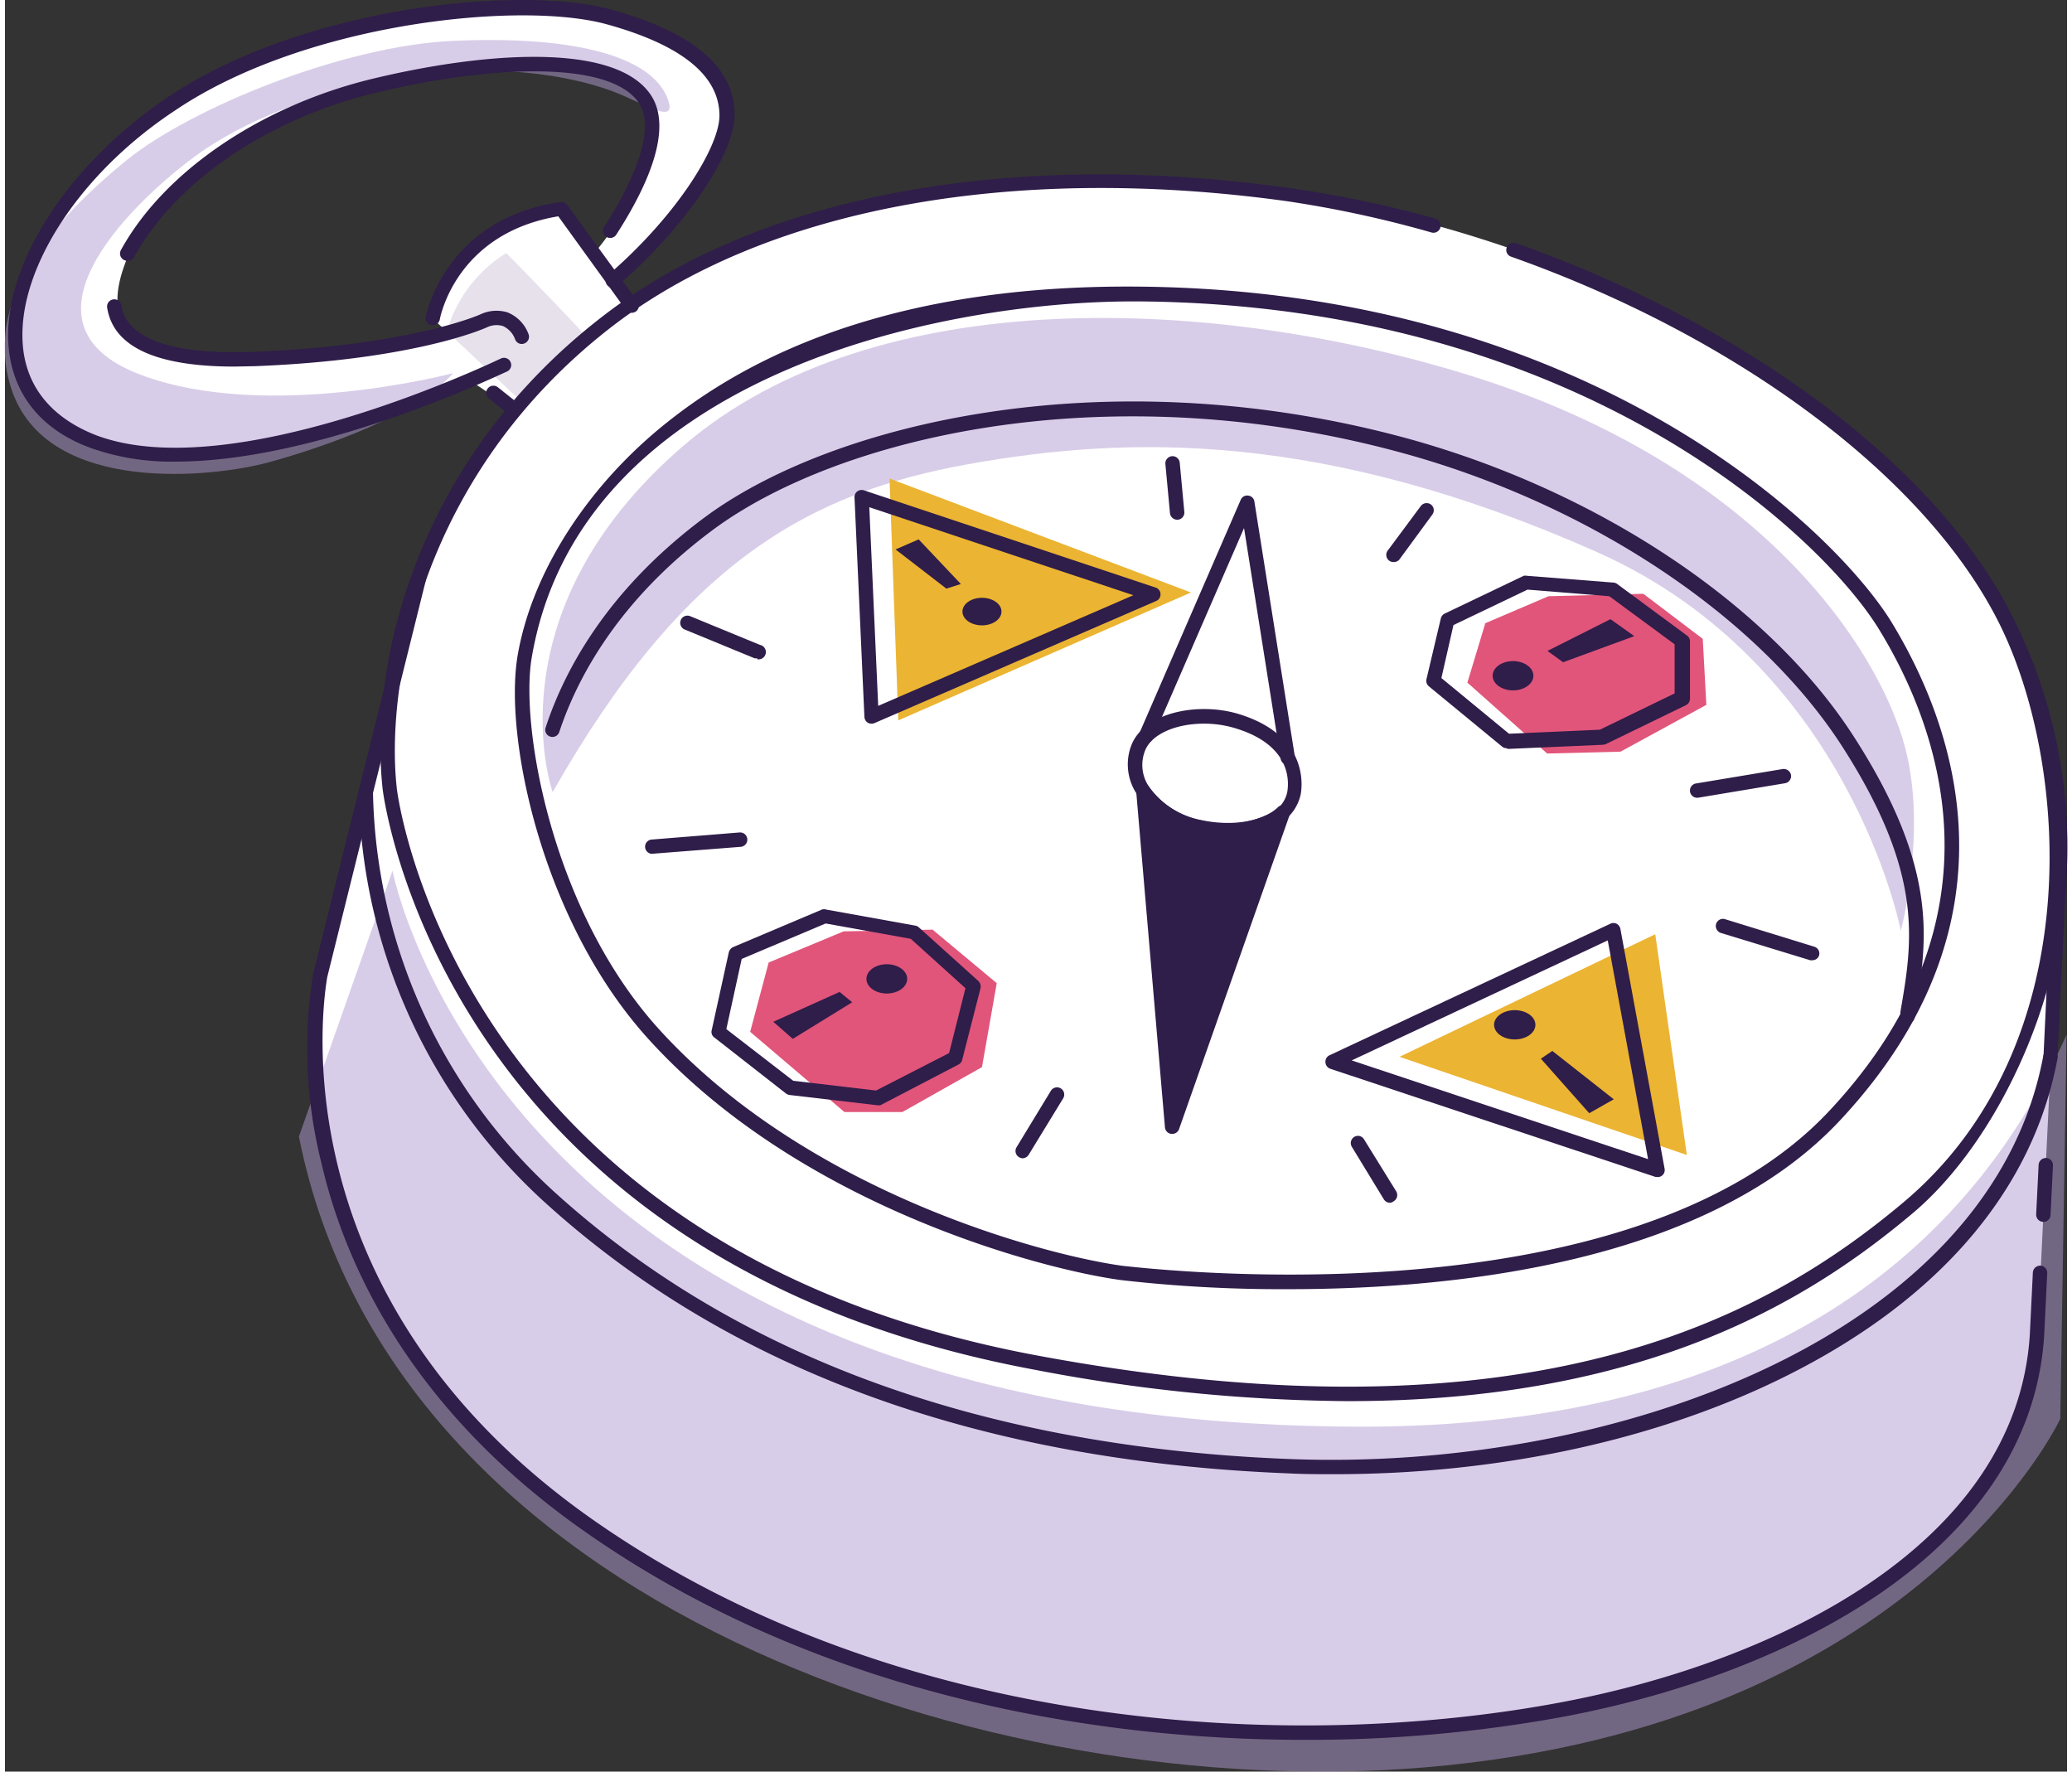 <svg xmlns="http://www.w3.org/2000/svg" width="2in" height="1.71in" viewBox="0 0 143.67 123.43">
    <rect x="0" y="0" width="143.67" height="123.43" fill="#333333" stroke="none"/>
    <path
        d="M141.06,47.11C138.72,37,122.62,24.62,115.14,21.39S94,12.1,74.54,12.67s-30.86,8.68-30.86,8.68l-1.3-1.8c6.66-4.92,7.75-10.26,8-12.28S45.81.58,36.75.53,15.37,3,7.61,10.44s-9.74,18.16,0,20.78S32.39,26.5,32.39,26.5l3.12,2.09c-3,3.15-6.65,11.68-6.65,11.68L22,68c-1.79,16.79,5.33,26.29,12.35,33.12,7.65,7.43,31.41,23.07,67.58,19,28.69-3.23,34.52-14.78,37.08-18.41s2.68-10.2,2.68-10.2l1.52-31.41C143.46,54.19,142.52,53.43,141.06,47.11ZM38.78,14.58s-7.4,1-9,7.61l1.11,1S21.18,25.52,15,25.07s-8.8-2.28-6.11-7.93S21.59,7.29,21.59,7.29A49,49,0,0,1,36,4.5c7.42-.15,9,2.33,9,3.62s-.35,5.3-4,9.58Z"
        fill="#fff" />
    <path
        d="M20.48,79.19,27,60.66S34.34,99.12,94.09,99.4c29.87.13,43.44-13.58,49.55-27.32l-.44,26.77s-9.94,21.38-44.2,24.28C68.71,125.7,27,111.88,20.48,79.19Z"
        fill="#b29dd2" opacity="0.5" />
    <path d="M30.79,23.09a9.5,9.5,0,0,1,4.14-5.46s5.76,5.88,5.58,5.88A35.5,35.5,0,0,0,36,28Z" fill="#e7e1ec" />
    <path
        d="M31.22,26s-13,3.44-21.79.1c-9.61-3.63,0-12.53,4.22-15.5C17.38,8,23.31,5.74,30.18,5.09c7.32-.7,11.89,1.15,12.59,1.44,1.94.8,4.19,2.26,3.36.25C45,4,39.89,2.45,31.18,2.85,23.52,3.2,13,7.53,8.55,11.1c-6.17,5-10.11,10.51-8,16.29,2.64,7.08,13.93,5.89,17.86,4.81S28.76,28.86,31.22,26Z"
        fill="#b29dd2" opacity="0.5" />
    <path
        d="M38.16,55.19S33.71,42.76,47.22,31.1s37.5-10.37,54.94-4.91c20.11,6.29,28.42,19,30.24,25.93,1.53,5.84-.31,12.74-.31,12.74s-3.54-18.57-21.18-26.4c-19-8.44-32.54-8.13-43.74-6.13S47.22,39.23,38.16,55.19Z"
        fill="#b29dd2" opacity="0.5" />
    <polygon points="61.63 33.34 62.24 50.19 82.63 41.28 61.63 33.34" fill="#ebb432" />
    <polygon points="97.16 73.63 114.98 65.09 117.18 80.47 97.16 73.63" fill="#ebb432" />
    <polygon
        points="101.89 47.56 107.45 52.5 112.56 52.37 118.54 49.11 118.29 44.51 114.15 41.37 107.54 41.54 103.14 43.42 101.89 47.56"
        fill="#e1557a" />
    <polygon
        points="51.92 71.89 53.21 67.06 58.43 64.89 64.63 64.77 69.1 68.5 68.07 74.35 62.52 77.48 58.49 77.48 51.92 71.89"
        fill="#e1557a" />
    <path
        d="M11.92,32.16A16.81,16.81,0,0,1,6,31.22C2.62,30,.65,27.6.28,24.44-.37,18.85,4.19,11.58,11.36,6.76,20.77.44,35.93-1.06,42.24.67c5.7,1.58,8.59,4,8.59,7.34,0,2.77-3.49,7.88-8.13,11.89a.51.51,0,0,1-.71,0,.51.51,0,0,1,0-.71c4.88-4.21,7.79-9,7.79-11.13,0-2.79-2.64-4.93-7.86-6.37-6-1.65-21-.12-30.06,6C5,12.21.67,19.09,1.27,24.32c.32,2.77,2.08,4.83,5.07,6,9.62,3.64,28-5.25,28.21-5.34a.5.5,0,0,1,.44.9C34.35,26.15,21.9,32.16,11.92,32.16Z"
        fill="#2f1d4a" />
    <path
        d="M16,25.54c-5.48,0-8.46-1.38-8.88-4.11a.5.5,0,0,1,.42-.57.5.5,0,0,1,.57.42c.36,2.34,3.57,3.47,9.31,3.23,10.78-.43,15.66-2.58,15.71-2.61A2.64,2.64,0,0,1,35,21.76a2.58,2.58,0,0,1,1.47,1.5.5.5,0,0,1-.26.66.49.49,0,0,1-.66-.26,1.62,1.62,0,0,0-.87-.95,1.57,1.57,0,0,0-1.09.09c-.23.11-5.1,2.27-16.11,2.71Z"
        fill="#2f1d4a" />
    <path
        d="M8.52,18.17a.45.45,0,0,1-.25-.07.5.5,0,0,1-.19-.68c3-5.46,9.7-10,17.36-11.89C33.27,3.62,42.52,2.9,45,6.62c1.63,2.45-.41,6.64-2.41,9.73a.5.5,0,0,1-.69.15.49.49,0,0,1-.15-.69c1.21-1.87,3.87-6.45,2.42-8.63C42.12,4.09,33.4,4.61,25.68,6.5,18.27,8.31,11.87,12.68,9,17.91A.51.51,0,0,1,8.52,18.17Z"
        fill="#2f1d4a" />
    <path
        d="M29.81,22.66h-.09a.5.5,0,0,1-.4-.58c0-.06,1.32-6.84,9.38-8a.52.52,0,0,1,.48.21L44.07,21a.5.5,0,0,1-.11.7.51.51,0,0,1-.7-.11l-4.71-6.52c-7.06,1.18-8.2,6.92-8.25,7.16A.5.5,0,0,1,29.81,22.66Z"
        fill="#2f1d4a" />
    <path
        d="M35.51,29.05a.5.5,0,0,1-.32-.11l-1.47-1.18a.49.49,0,0,1-.08-.7.5.5,0,0,1,.7-.08l1.48,1.18a.5.5,0,0,1-.31.89Z"
        fill="#2f1d4a" />
    <path
        d="M93.56,97.62a119.05,119.05,0,0,1-21.88-2.2C30.3,87.7,26.34,55.27,26.31,54.94,25.35,46,28.77,32,41.59,22.08c10.83-8.42,28.23-11.71,47.73-9a79.6,79.6,0,0,1,10.34,2.15.51.51,0,0,1,.35.62.5.5,0,0,1-.61.35A78.33,78.33,0,0,0,89.19,14c-19.24-2.64-36.37.58-47,8.83-13.36,10.39-15.65,25-14.9,32,0,.31,3.9,32,44.57,39.6,34.94,6.52,51.17-2.92,60.34-10.6,13-10.84,11.68-30.54,6.73-40.43-5.06-10.11-18.1-19.89-34-25.52a.49.49,0,0,1-.3-.63.51.51,0,0,1,.64-.31c16.17,5.71,29.43,15.68,34.59,26a35.62,35.62,0,0,1,2.7,25c-1.7,6.68-5.41,13.05-9.68,16.62C125.71,90.59,114.36,97.62,93.56,97.62Z"
        fill="#2f1d4a" />
    <path
        d="M89.42,89.82a98.46,98.46,0,0,1-11.63-.63C72.19,88.44,55.36,84,44.84,72.4c-7.38-8.12-10.08-20.93-9.13-26.68l.49.08-.49-.08c1-5.91,5-12.11,10.8-16.59,8-6.22,19-9.3,32.58-9.16,31.39.32,48.41,17,52.33,23.34,4.27,7,9.49,20.74-3.53,34.71C118.61,88,101.08,89.82,89.42,89.82ZM78.57,21C65.21,21,40,26.13,36.69,45.88c-.8,4.88,1.48,17.69,8.89,25.84C55.9,83.07,72.43,87.46,77.92,88.2c.35,0,35,4.46,49.24-10.86,12.57-13.49,7.53-26.78,3.4-33.51C126.73,37.58,110,21.28,79.09,21Z"
        fill="#2f1d4a" />
    <path
        d="M85.21,58.36a9.91,9.91,0,0,1-2-.21,6.71,6.71,0,0,1-4.46-3,3.72,3.72,0,0,1-.3-3.15c.84-2.36,4.68-3.13,7.55-2.24,4.75,1.47,4.4,4.9,4.28,5.57a3.14,3.14,0,0,1-1.39,2A6.74,6.74,0,0,1,85.21,58.36Zm-1.7-7.94c-1.94,0-3.68.74-4.1,1.94h0a2.7,2.7,0,0,0,.22,2.33,5.76,5.76,0,0,0,3.8,2.48,6.78,6.78,0,0,0,4.91-.6,2.11,2.11,0,0,0,1-1.38c.13-.75.27-3.26-3.58-4.44A7.36,7.36,0,0,0,83.51,50.42Zm-4.57,1.77h0Z"
        fill="#2f1d4a" />
    <path
        d="M89.38,53.29a.51.51,0,0,1-.5-.43L86.33,36.79,79.92,51.54a.5.5,0,0,1-.91-.39L86.1,34.82a.48.48,0,0,1,.52-.29.48.48,0,0,1,.43.41l2.82,17.77a.5.5,0,0,1-.42.57Z"
        fill="#2f1d4a" />
    <path
        d="M115.13,82,115,82,92.33,74.46A.51.51,0,0,1,92,74a.5.5,0,0,1,.29-.48l19.56-9.16a.49.49,0,0,1,.44,0,.52.52,0,0,1,.26.35l3.08,16.71a.49.49,0,0,1-.49.59Zm-21.3-8.12,20.65,6.88-2.81-15.24Z"
        fill="#2f1d4a" />
    <path
        d="M60.38,50.42a.52.52,0,0,1-.27-.07.51.51,0,0,1-.23-.4l-.69-15.29a.49.49,0,0,1,.19-.42.51.51,0,0,1,.46-.08l20.33,6.78a.48.48,0,0,1,.34.45.49.49,0,0,1-.3.48L60.58,50.38A.48.48,0,0,1,60.38,50.42Zm-.16-15.08.62,13.84,17.78-7.71Z"
        fill="#2f1d4a" />
    <path
        d="M132.55,71.3h-.09a.5.5,0,0,1-.4-.58l0-.22c.85-4.91,1.66-9.55-4-18.41-5.93-9.27-18-17.22-31.44-20.73C76.42,26.06,58,30.51,49.36,36.89,42.69,41.83,39.84,47.32,38.62,51a.5.5,0,0,1-.63.32.49.49,0,0,1-.32-.63c1.26-3.86,4.21-9.54,11.09-14.65,8.77-6.51,27.59-11.07,48.17-5.7,13.7,3.58,26,11.69,32,21.16,5.87,9.19,5,14.24,4.13,19.12l0,.22A.49.49,0,0,1,132.55,71.3Z"
        fill="#2f1d4a" />
    <path d="M142.51,74.13h0a.5.5,0,0,1-.48-.52L142.67,60a.5.5,0,1,1,1,.05L143,73.66A.49.49,0,0,1,142.51,74.13Z"
        fill="#2f1d4a" />
    <path
        d="M142,85.13h0a.5.5,0,0,1-.48-.52l.17-3.45a.51.51,0,0,1,.52-.48.5.5,0,0,1,.48.53l-.17,3.45A.49.49,0,0,1,142,85.13Z"
        fill="#2f1d4a" />
    <path
        d="M90.55,121.22c-16.33,0-35-3.84-50.23-14.57C28.15,98.1,23.67,88,22.06,81.08a32.82,32.82,0,0,1-.59-13.21l6.9-27.75a.48.48,0,0,1,.6-.36.49.49,0,0,1,.37.6L22.45,68.09c0,.2-4.3,21.75,18.44,37.74C62,120.66,89.61,122.15,108.44,118.6c15.2-2.86,31.76-11.11,32.64-25.66l.21-4.29a.51.51,0,0,1,.52-.47.5.5,0,0,1,.48.52L142.08,93c-.92,15.14-17.88,23.66-33.45,26.6A98.67,98.67,0,0,1,90.55,121.22Z"
        fill="#2f1d4a" />
    <path
        d="M92.64,102.71c-1.09,0-2.19,0-3.28-.06C68,101.8,50.69,95.53,37.87,84A39.58,39.58,0,0,1,24.65,55.14a.48.48,0,0,1,.52-.48.5.5,0,0,1,.47.53,38.66,38.66,0,0,0,12.9,28.09c12.64,11.35,29.75,17.53,50.86,18.37,22.82.92,49-8.64,52.62-28.11a.51.51,0,0,1,.58-.4.5.5,0,0,1,.41.58c-1.68,9.12-8.17,16.76-18.79,22.09C115.28,100.3,104.17,102.71,92.64,102.71Z"
        fill="#2f1d4a" />
    <path d="M45.1,59.49a.5.5,0,0,1,0-1L51.18,58a.5.5,0,0,1,.54.46.5.5,0,0,1-.46.54l-6.12.48Z" fill="#2f1d4a" />
    <path d="M52.41,45.86a.46.46,0,0,1-.19,0l-4.86-2a.5.5,0,0,1,.38-.93l4.86,2a.5.5,0,0,1-.19,1Z" fill="#2f1d4a" />
    <path d="M81.67,36.21a.51.51,0,0,1-.5-.45l-.32-3.43a.5.5,0,0,1,1-.09l.32,3.43a.5.5,0,0,1-.45.54Z" fill="#2f1d4a" />
    <path
        d="M96.74,39.16a.47.47,0,0,1-.3-.1.5.5,0,0,1-.1-.7l2.31-3.11a.51.51,0,0,1,.7-.1.5.5,0,0,1,.1.7L97.14,39A.51.51,0,0,1,96.74,39.16Z"
        fill="#2f1d4a" />
    <path d="M117.94,55.58a.5.5,0,0,1-.08-1l6-1a.52.52,0,0,1,.58.42.51.51,0,0,1-.42.57l-6,1Z" fill="#2f1d4a" />
    <path
        d="M125.92,66.9a.39.39,0,0,1-.15,0L119.55,65a.51.51,0,0,1-.33-.63.5.5,0,0,1,.62-.33l6.22,1.92a.49.49,0,0,1,.33.62A.48.48,0,0,1,125.92,66.9Z"
        fill="#2f1d4a" />
    <path
        d="M96.5,83.8a.5.5,0,0,1-.43-.24L93.84,79.9a.5.5,0,0,1,.17-.69.49.49,0,0,1,.68.17L96.93,83a.5.5,0,0,1-.17.69A.48.48,0,0,1,96.5,83.8Z"
        fill="#2f1d4a" />
    <path
        d="M70.91,80.7a.5.5,0,0,1-.26-.08.5.5,0,0,1-.17-.69L72.87,76a.5.5,0,0,1,.86.52l-2.39,3.91A.52.52,0,0,1,70.91,80.7Z"
        fill="#2f1d4a" />
    <path
        d="M60.78,77h-.05l-6.06-.71a.55.55,0,0,1-.25-.1l-5-3.91a.47.47,0,0,1-.18-.5l1.19-5.42A.56.56,0,0,1,50.7,66l6.22-2.63a.48.48,0,0,1,.29,0l6.21,1.12a.45.45,0,0,1,.25.12l4.15,3.74a.55.55,0,0,1,.15.5l-1.28,5a.49.49,0,0,1-.26.32L61,77A.46.46,0,0,1,60.78,77Zm-5.86-1.7,5.77.68,5.09-2.61,1.14-4.52-3.81-3.44-5.93-1.07-5.85,2.47L50.26,71.7Z"
        fill="#2f1d4a" />
    <path
        d="M104.62,52.13a.49.49,0,0,1-.32-.12l-5.09-4.19a.5.5,0,0,1-.17-.5l1-4.23a.51.51,0,0,1,.27-.34l5.5-2.63a.55.55,0,0,1,.26,0l6,.47a.46.46,0,0,1,.26.1l4.86,3.59a.49.49,0,0,1,.21.4v4a.51.51,0,0,1-.28.45l-5.58,2.71a.73.73,0,0,1-.2.05l-6.63.29Zm-4.54-4.89,4.71,3.88,6.33-.28,5.21-2.53V44.89l-4.55-3.35-5.7-.46-5.16,2.47Z"
        fill="#2f1d4a" />
    <polygon points="53.53 71.19 54.89 72.38 59.03 69.83 58.15 69.11 53.53 71.19" fill="#2f1d4a" />
    <ellipse cx="61.44" cy="68.2" rx="1.42" ry="1.02" fill="#2f1d4a" />
    <ellipse cx="105.07" cy="47.08" rx="1.42" ry="1.02" fill="#2f1d4a" />
    <polygon points="107.47 45.35 111.86 43.14 113.52 44.32 108.56 46.14 107.47 45.35" fill="#2f1d4a" />
    <polygon points="65.59 41.01 62.05 38.28 63.66 37.58 66.6 40.69 65.59 41.01" fill="#2f1d4a" />
    <ellipse cx="68.07" cy="42.61" rx="1.36" ry="0.96" fill="#2f1d4a" />
    <polygon points="107.01 73.76 110.38 77.56 112.09 76.59 107.81 73.22 107.01 73.76" fill="#2f1d4a" />
    <ellipse cx="105.19" cy="71.4" rx="1.44" ry="1.02" fill="#2f1d4a" />
    <path d="M83.33,57.66a6.32,6.32,0,0,1-4-2.5h0l2,23.37,7.74-21.91h0C87.9,57.76,85.59,58.13,83.33,57.66Z"
        fill="#2f1d4a" />
    <path
        d="M81.32,79h-.06a.5.5,0,0,1-.44-.45l-2-23.36a.51.51,0,0,1,.33-.52.5.5,0,0,1,.58.2,5.91,5.91,0,0,0,3.68,2.28c2.15.44,4.27.08,5.28-.91a.51.51,0,0,1,.62-.06.5.5,0,0,1,.2.59L81.79,78.7A.5.5,0,0,1,81.32,79ZM80,56.6l1.66,19.57,6.49-18.35a8.45,8.45,0,0,1-4.88.33h0A7.38,7.38,0,0,1,80,56.6Z"
        fill="#2f1d4a" />
</svg>

